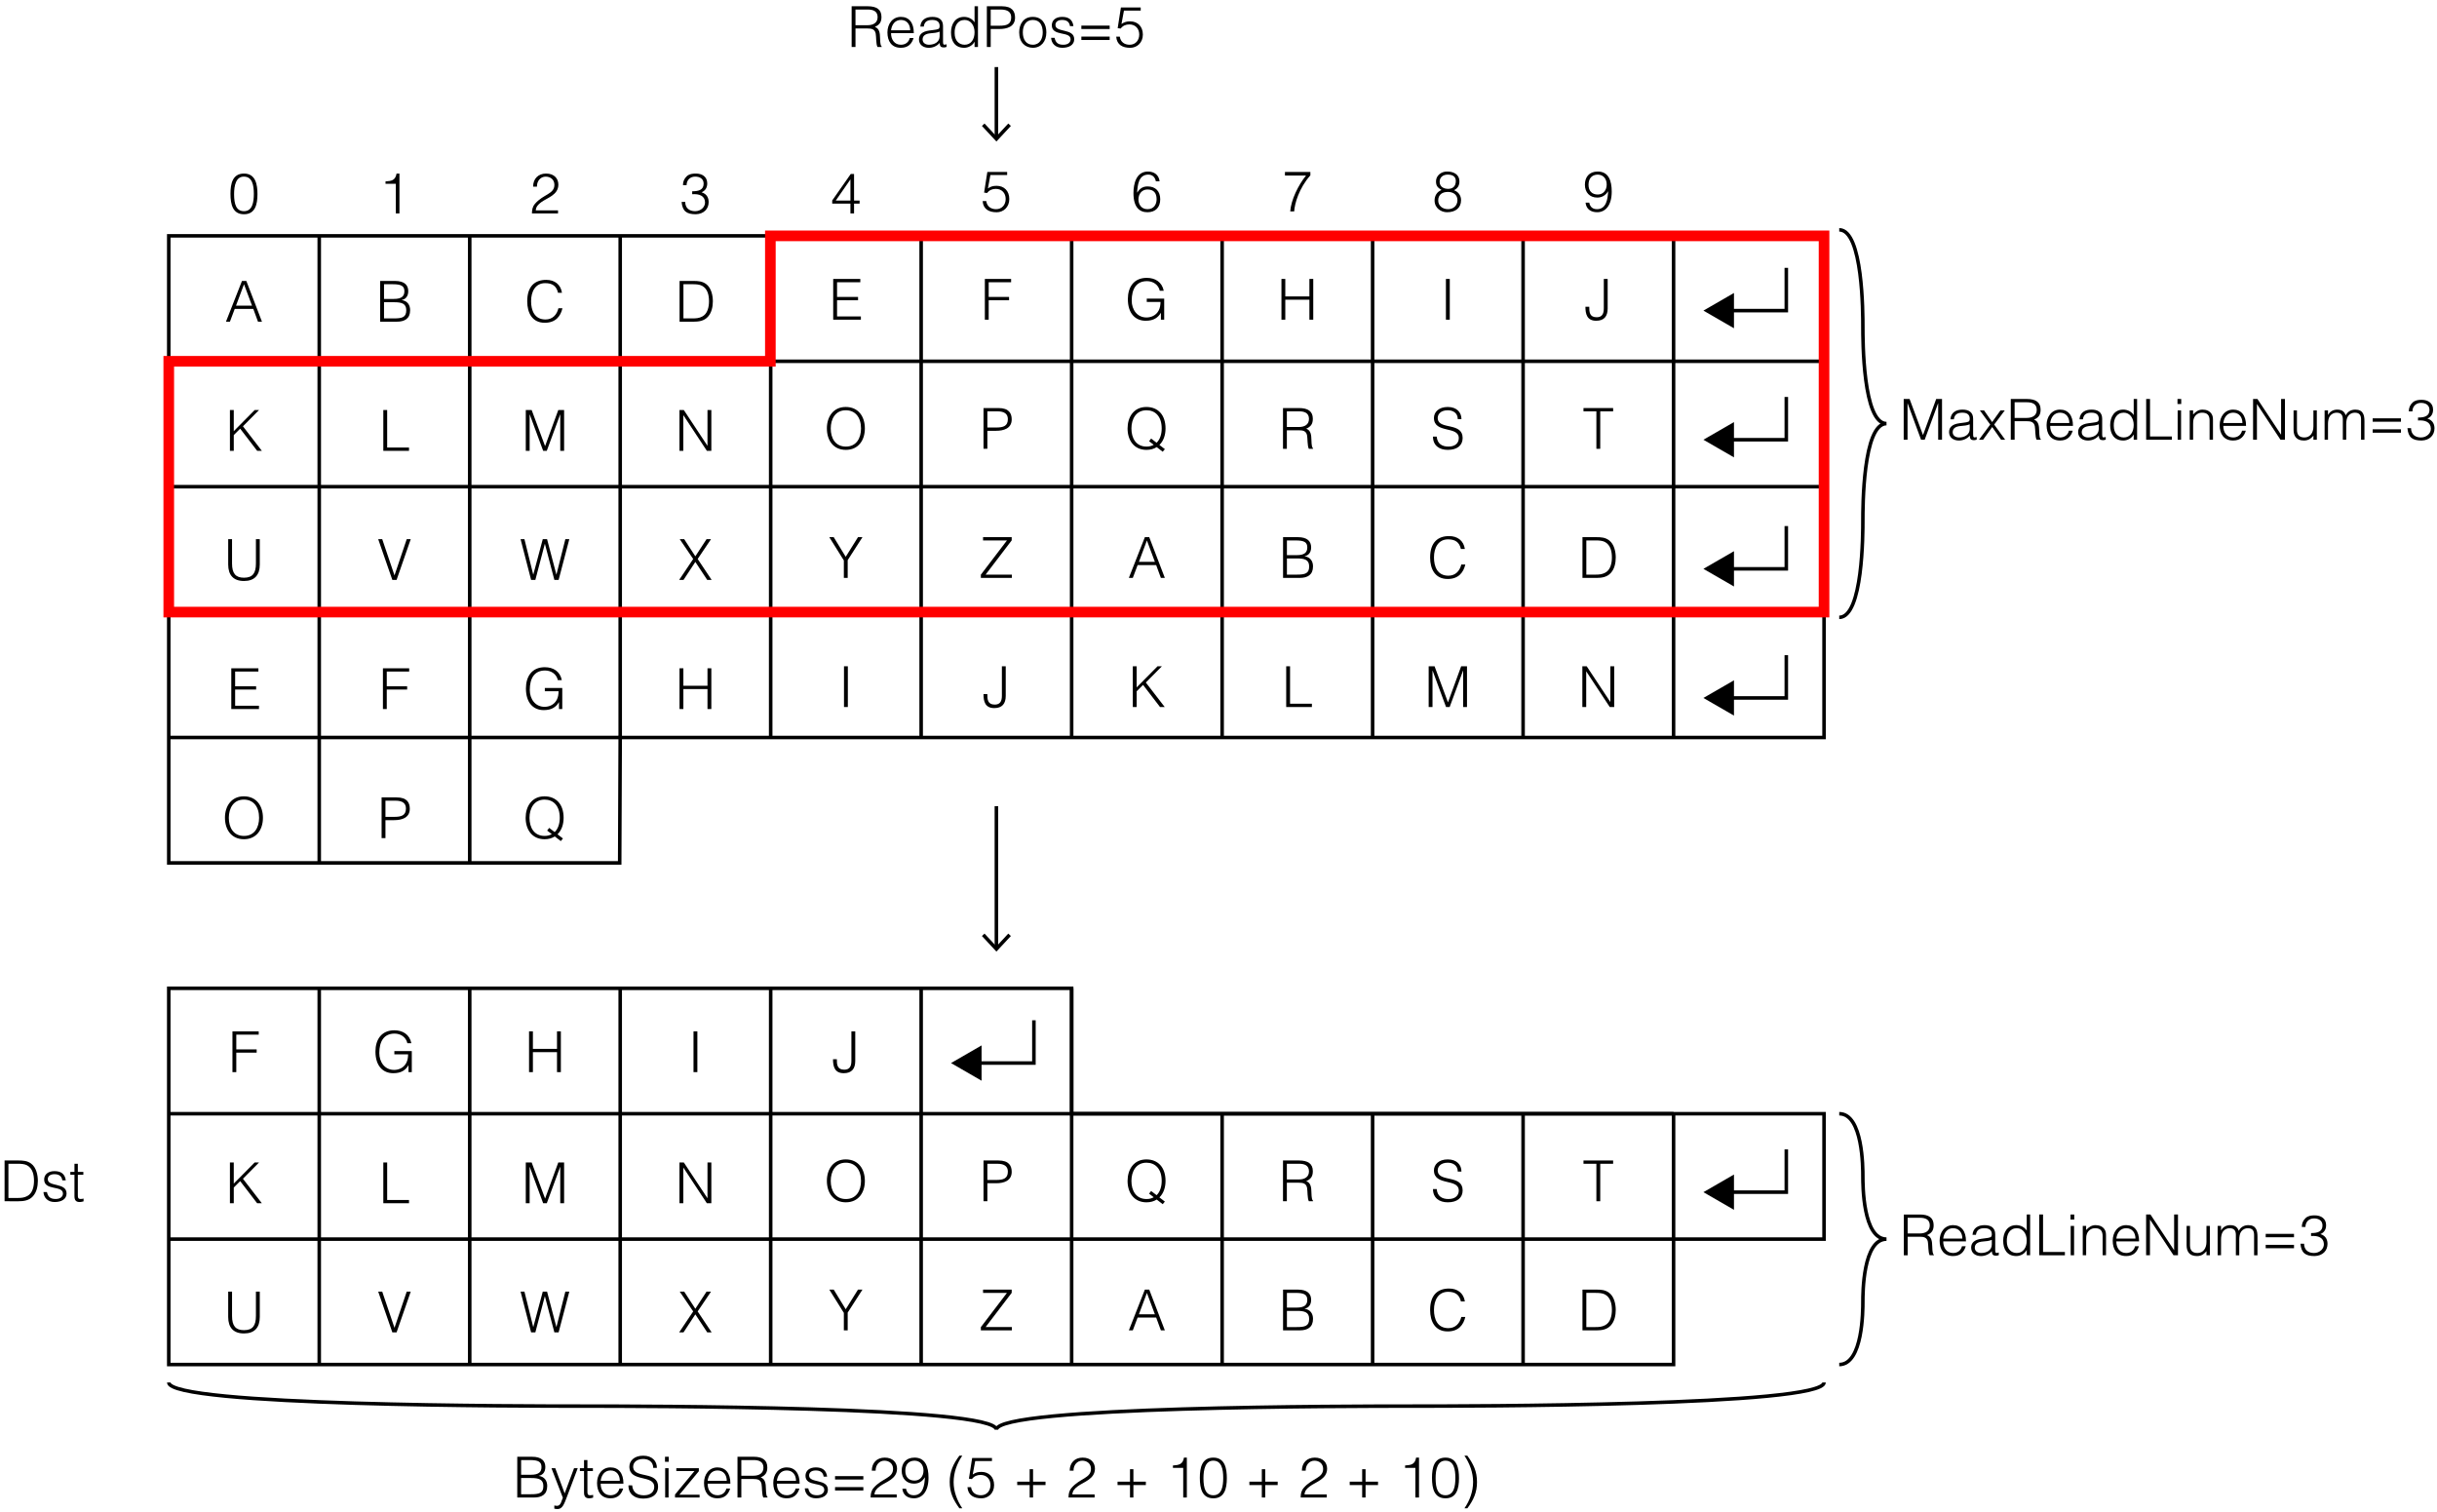 <?xml version="1.0" encoding="utf-8"?>
<!-- Generator: Adobe Illustrator 28.2.0, SVG Export Plug-In . SVG Version: 6.00 Build 0)  -->
<svg version="1.1" xmlns="http://www.w3.org/2000/svg" xmlns:xlink="http://www.w3.org/1999/xlink" x="0px" y="0px"
	 width="344.298px" height="213.556px" viewBox="0 0 344.298 213.556" style="enable-background:new 0 0 344.298 213.556;"
	 xml:space="preserve">
<style type="text/css">
	.st0{fill:none;stroke:#000000;stroke-width:0.5;stroke-miterlimit:10;}
	.st1{fill:none;stroke:#FF0000;stroke-width:1.5;stroke-miterlimit:10;}
</style>
<g id="レイヤー_1">
	<g>
		<polygon class="st0" points="87.622,104.187 87.549,121.904 23.842,121.904 23.842,33.321 257.7,33.321 257.7,104.187 		"/>
		<line class="st0" x1="45.102" y1="121.904" x2="45.102" y2="33.321"/>
		<line class="st0" x1="66.362" y1="121.904" x2="66.362" y2="33.321"/>
		<line class="st0" x1="87.622" y1="104.187" x2="87.622" y2="33.321"/>
		<line class="st0" x1="108.881" y1="104.187" x2="108.881" y2="33.321"/>
		<line class="st0" x1="130.141" y1="104.187" x2="130.141" y2="33.321"/>
		<line class="st0" x1="151.401" y1="104.187" x2="151.401" y2="33.321"/>
		<line class="st0" x1="172.661" y1="104.187" x2="172.661" y2="33.321"/>
		<line class="st0" x1="193.921" y1="104.187" x2="193.921" y2="33.321"/>
		<line class="st0" x1="215.181" y1="104.187" x2="215.181" y2="33.321"/>
		<line class="st0" x1="236.44" y1="104.187" x2="236.44" y2="33.321"/>
		<line class="st0" x1="23.842" y1="51.038" x2="257.7" y2="51.038"/>
		<line class="st0" x1="23.842" y1="68.754" x2="257.7" y2="68.754"/>
		<line class="st0" x1="23.842" y1="86.471" x2="257.7" y2="86.471"/>
		<line class="st0" x1="23.842" y1="104.187" x2="87.622" y2="104.187"/>
	</g>
	<g>
		<polygon class="st0" points="236.44,192.77 87.549,192.77 23.842,192.77 23.842,139.62 151.401,139.62 151.401,157.337 
			257.7,157.337 257.7,175.053 236.44,175.053 		"/>
		<line class="st0" x1="45.102" y1="192.77" x2="45.102" y2="139.62"/>
		<line class="st0" x1="66.362" y1="192.77" x2="66.362" y2="139.62"/>
		<line class="st0" x1="87.622" y1="192.77" x2="87.622" y2="139.62"/>
		<line class="st0" x1="108.881" y1="192.77" x2="108.881" y2="139.62"/>
		<line class="st0" x1="130.141" y1="192.77" x2="130.141" y2="139.62"/>
		<line class="st0" x1="151.401" y1="192.77" x2="151.401" y2="139.62"/>
		<line class="st0" x1="172.661" y1="192.77" x2="172.661" y2="157.337"/>
		<line class="st0" x1="193.921" y1="192.77" x2="193.921" y2="157.337"/>
		<line class="st0" x1="215.181" y1="192.77" x2="215.181" y2="157.337"/>
		<line class="st0" x1="236.44" y1="175.053" x2="236.44" y2="157.337"/>
		<line class="st0" x1="23.842" y1="157.337" x2="236.44" y2="157.337"/>
		<line class="st0" x1="23.842" y1="175.053" x2="236.44" y2="175.053"/>
	</g>
	<g>
		<g>
			<line class="st0" x1="140.771" y1="9.475" x2="140.771" y2="19.447"/>
			<g>
				<polygon points="138.726,17.791 139.092,17.45 140.771,19.255 142.449,17.45 142.816,17.791 140.771,19.99 				"/>
			</g>
		</g>
	</g>
	<g>
		<g>
			<line class="st0" x1="140.771" y1="113.894" x2="140.771" y2="133.889"/>
			<g>
				<polygon points="138.726,132.232 139.092,131.891 140.771,133.697 142.449,131.891 142.816,132.232 140.771,134.431 				"/>
			</g>
		</g>
	</g>
	<g>
		<path class="st0" d="M23.843,195.305c0,3.339,50.669,3.339,58.465,3.339s58.465,0,58.465,3.339c0-3.339,50.669-3.339,58.465-3.339
			s58.465,0,58.465-3.339"/>
	</g>
	<g>
		<path class="st0" d="M259.846,87.213c3.339,0,3.339-11.861,3.339-13.686c0-1.825,0-13.686,3.339-13.686
			c-3.339,0-3.339-11.861-3.339-13.686c0-1.825,0-13.686-3.339-13.686"/>
	</g>
	<g>
		<path class="st0" d="M259.846,192.77c3.339,0,3.339-7.677,3.339-8.858c0-1.181,0-8.858,3.339-8.858
			c-3.339,0-3.339-7.677-3.339-8.858c0-1.181,0-8.858-3.339-8.858"/>
	</g>
</g>
<g id="レイヤー_2">
	<g>
		<g>
			<path d="M31.924,45.446l2.263-5.757h0.616l2.207,5.757h-0.56l-0.664-1.807h-2.623l-0.68,1.807H31.924z M33.347,43.175h2.255
				l-1.127-3.022L33.347,43.175z"/>
		</g>
		<g>
			<path d="M53.711,45.446v-5.757h2.079c1.351,0,1.887,0.583,1.887,1.447c0,0.799-0.456,1.159-0.919,1.239v0.016
				c0.792,0.12,1.184,0.671,1.184,1.431c0,1.199-0.784,1.623-1.879,1.623H53.711z M54.255,42.231h1.375
				c1.136,0,1.503-0.399,1.503-1.095c0-0.72-0.432-0.983-1.623-0.983h-1.255V42.231z M54.255,44.982h1.383
				c1.199,0,1.759-0.16,1.759-1.159c0-0.952-0.671-1.127-1.695-1.127h-1.447V44.982z"/>
		</g>
		<g>
			<path d="M78.837,41.36c-0.224-0.983-0.832-1.359-1.815-1.359c-1.391,0-1.991,1.191-1.991,2.55c0,1.288,0.472,2.583,2.039,2.583
				c0.992,0,1.607-0.671,1.823-1.583h0.567c-0.256,1.111-0.951,2.047-2.495,2.047c-1.775,0-2.479-1.399-2.479-3.03
				c0-2.199,1.151-3.03,2.679-3.03c1.183,0,2.047,0.632,2.23,1.823H78.837z"/>
		</g>
		<g>
			<path d="M96.011,45.446v-5.757h1.967c0.64,0,1.239,0.04,1.775,0.432c0.76,0.552,0.959,1.671,0.959,2.439
				c0,0.759-0.168,1.607-0.696,2.183c-0.527,0.592-1.279,0.704-2.039,0.704H96.011z M96.555,44.982h1.303
				c0.488,0,0.912-0.032,1.351-0.264c0.768-0.392,0.959-1.375,0.959-2.159c0-0.84-0.184-1.759-0.991-2.191
				c-0.344-0.184-0.839-0.216-1.319-0.216h-1.303V44.982z"/>
		</g>
		<g>
			<path d="M117.715,45.162v-5.757h3.83v0.464h-3.286v2.079h2.966v0.464h-2.966v2.287h3.366v0.464H117.715z"/>
		</g>
		<g>
			<path d="M139.139,45.162v-5.757h3.71v0.464h-3.167v2.079h2.878v0.464h-2.878v2.75H139.139z"/>
		</g>
		<g>
			<path d="M162.014,42.651v-0.463h2.463v2.974h-0.464v-0.983c-0.4,0.688-1.016,1.135-2.151,1.135c-1.455,0-2.519-1.016-2.519-3.062
				c0-1.687,0.848-2.998,2.663-2.998c1.207,0,2.159,0.592,2.407,1.823h-0.56c-0.192-0.863-0.951-1.359-1.807-1.359
				c-1.52,0-2.159,1.119-2.159,2.75c0,1.271,0.768,2.382,2.087,2.382c0.624,0,1.359-0.264,1.735-1.007
				c0.184-0.36,0.24-0.759,0.248-1.191H162.014z"/>
		</g>
		<g>
			<path d="M181.042,45.162v-5.757h0.544v2.471h3.406v-2.471h0.544v5.757h-0.544V42.34h-3.406v2.822H181.042z"/>
		</g>
		<g>
			<path d="M204.279,45.162v-5.757h0.544v5.757H204.279z"/>
		</g>
		<g>
			<path d="M224.53,43.339c-0.008,0.719,0.032,1.479,1.039,1.479c0.744,0,1.016-0.44,1.016-1.248v-4.166h0.544v4.182
				c0,1.111-0.512,1.727-1.623,1.727c-1.295,0-1.52-0.951-1.52-1.975H224.53z"/>
		</g>
		<g>
			<path d="M55.922,25.965h-1.455v-0.335c0.855-0.056,1.391-0.144,1.559-1.111h0.408v5.637h-0.512V25.965z"/>
		</g>
		<g>
			<path d="M36.374,27.437c0,1.495-0.352,2.83-1.903,2.83c-1.559,0-1.911-1.327-1.911-2.886c0-1.423,0.288-2.862,1.911-2.862
				C36.142,24.518,36.374,26.125,36.374,27.437z M34.455,24.95c-1.119,0-1.383,1.239-1.383,2.487c0,1.447,0.32,2.398,1.399,2.398
				c1.215,0,1.391-1.319,1.391-2.455C35.862,26.165,35.646,24.95,34.455,24.95z"/>
		</g>
		<g>
			<path d="M75.319,26.365c0-1.111,0.72-1.847,1.831-1.847c1.135,0,1.735,0.695,1.735,1.559c0,1.495-1.615,1.871-2.455,2.511
				c-0.368,0.28-0.711,0.6-0.736,1.135h3.143v0.432h-3.686c0.008-0.536,0.08-0.959,0.44-1.375c1.175-1.359,2.734-1.343,2.734-2.67
				c0-0.735-0.544-1.159-1.239-1.159c-0.736,0-1.255,0.656-1.224,1.415H75.319z"/>
		</g>
		<g>
			<path d="M97.794,27.021c0.951,0.008,1.615-0.216,1.615-1.08c0-0.695-0.552-0.991-1.2-0.991c-0.719,0-1.207,0.503-1.207,1.208
				h-0.512c0-0.504,0.168-0.912,0.543-1.264c0.352-0.32,0.815-0.375,1.279-0.375c0.888,0,1.607,0.448,1.607,1.391
				c0,0.583-0.256,1.023-0.8,1.255c0.815,0.256,1,0.872,1,1.391c0,0.928-0.656,1.679-1.815,1.711c-1.303,0-1.887-0.432-2.007-1.743
				h0.512c0,0.856,0.567,1.312,1.399,1.312c0.816,0,1.431-0.607,1.399-1.271c-0.032-0.911-0.824-1.199-1.815-1.127V27.021z"/>
		</g>
		<g>
			<path d="M120.149,28.764h-2.575v-0.44l2.623-3.75h0.463v3.758h0.784v0.432h-0.784v1.391h-0.512V28.764z M118.079,28.332h2.071
				v-2.991L118.079,28.332z"/>
		</g>
		<g>
			<path d="M139.338,28.408c0.104,0.76,0.656,1.144,1.391,1.144c0.84,0,1.352-0.64,1.352-1.439c0-0.839-0.544-1.431-1.399-1.431
				c-0.503,0-0.912,0.176-1.223,0.584l-0.424-0.056l0.456-2.918h2.798v0.432h-2.366l-0.352,1.895
				c0.44-0.288,0.728-0.368,1.239-0.368c1.032,0,1.783,0.704,1.783,1.863c0,1.184-0.855,1.871-1.783,1.871
				c-1.063,0-1.895-0.408-1.983-1.575H139.338z"/>
		</g>
		<g>
			<path d="M163.301,25.618c-0.112-0.576-0.472-0.952-1.071-0.952c-1.383,0-1.503,1.487-1.583,2.55
				c0.32-0.432,0.656-0.879,1.479-0.879c1.135,0,1.791,0.688,1.791,1.815c0,1.136-0.664,1.831-1.807,1.831
				c-1.127,0-1.975-0.704-1.975-2.694c0-1.335,0.392-3.054,2.047-3.054c0.888,0,1.543,0.479,1.647,1.383H163.301z M160.838,28.168
				c0,0.632,0.352,1.383,1.279,1.383c0.952,0,1.288-0.735,1.288-1.415c0-0.872-0.416-1.367-1.295-1.367
				C161.318,26.769,160.838,27.409,160.838,28.168z"/>
		</g>
		<g>
			<path d="M181.539,24.29h3.59v0.48c-1.615,1.823-2.223,3.998-2.287,5.101h-0.56c0.112-1.631,1.151-3.742,2.231-5.069h-2.975V24.29
				z"/>
		</g>
		<g>
			<path d="M202.878,25.609c0-0.775,0.72-1.407,1.606-1.375c0.864,0,1.703,0.408,1.703,1.375c0,0.583-0.231,1-0.768,1.263
				c0.616,0.224,1,0.744,1,1.399c0,1.104-0.784,1.711-1.983,1.711c-0.815,0-1.759-0.56-1.759-1.663c0-0.671,0.344-1.231,0.983-1.479
				C203.118,26.497,202.878,26.281,202.878,25.609z M203.19,28.32c0,0.696,0.544,1.231,1.399,1.231c0.743,0,1.319-0.512,1.319-1.263
				c0-0.792-0.6-1.175-1.352-1.175C203.774,27.113,203.19,27.488,203.19,28.32z M203.39,25.681c0,0.696,0.575,1,1.199,1
				c0.615,0,1.087-0.312,1.087-1.111c0-0.567-0.367-0.903-1.144-0.903C203.902,24.666,203.39,25.018,203.39,25.681z"/>
		</g>
		<g>
			<path d="M224.53,28.632c0.12,0.6,0.472,0.919,1.096,0.919c1.335,0,1.52-1.487,1.567-2.502l-0.017-0.016
				c-0.344,0.567-0.847,0.879-1.519,0.879c-1.056,0-1.743-0.72-1.743-1.815c0-1.063,0.584-1.863,1.815-1.863
				c1.519,0,1.975,1.271,1.975,2.846c0,1.911-0.863,2.902-2.055,2.902c-0.88,0-1.552-0.432-1.64-1.351H224.53z M224.426,26.113
				c0,0.855,0.479,1.367,1.304,1.367c0.799,0,1.263-0.64,1.263-1.399c0-0.832-0.472-1.399-1.263-1.415
				C224.866,24.682,224.426,25.234,224.426,26.113z"/>
		</g>
	</g>
	<g>
		<g>
			<path d="M0.647,169.701v-5.757h1.967c0.64,0,1.239,0.04,1.775,0.432c0.759,0.552,0.959,1.671,0.959,2.439
				c0,0.759-0.168,1.607-0.696,2.183c-0.528,0.592-1.279,0.704-2.039,0.704H0.647z M1.191,169.237h1.303
				c0.488,0,0.912-0.032,1.351-0.264c0.768-0.392,0.959-1.375,0.959-2.159c0-0.84-0.184-1.759-0.991-2.191
				c-0.344-0.184-0.84-0.216-1.319-0.216H1.191V169.237z"/>
			<path d="M6.631,168.406c0.152,0.712,0.52,0.976,1.239,0.976c0.696,0,1.023-0.368,1.023-0.768c0-1.199-2.654-0.352-2.654-1.983
				c0-0.688,0.536-1.183,1.455-1.183c0.896,0,1.479,0.368,1.599,1.303H8.806c-0.088-0.64-0.52-0.872-1.119-0.872
				c-0.608,0-0.936,0.288-0.936,0.711c0,1.127,2.654,0.424,2.654,2.015c0,0.792-0.711,1.207-1.687,1.207s-1.535-0.624-1.575-1.407
				H6.631z"/>
			<path d="M11.807,169.717c-0.112,0.024-0.32,0.096-0.552,0.096c-0.472,0-0.735-0.208-0.735-0.823v-3.03H9.936v-0.4h0.583v-1.151
				h0.479v1.151h0.776v0.4h-0.776v2.838c0,0.408,0.016,0.583,0.416,0.583c0.128,0,0.264-0.024,0.392-0.056V169.717z"/>
		</g>
		<g>
			<path d="M120.863,4.025V6.64h-0.543V0.883h2.255c1.263,0,1.959,0.448,1.959,1.511c0,0.728-0.272,1.111-0.936,1.407
				c0.68,0.232,0.719,0.952,0.735,1.559c0.024,0.872,0.096,1.111,0.24,1.223V6.64h-0.6c-0.224-0.392-0.168-1.471-0.256-1.911
				c-0.128-0.624-0.6-0.704-1.143-0.704H120.863z M122.558,3.562c0.808,0,1.431-0.336,1.431-1.144c0-0.863-0.671-1.071-1.399-1.071
				h-1.728v2.215H122.558z"/>
			<path d="M125.887,4.681c-0.008,0.896,0.472,1.639,1.391,1.639c0.624,0,1.111-0.344,1.255-0.952h0.536
				c-0.24,0.784-0.735,1.383-1.791,1.383c-1.327,0-1.903-0.943-1.903-2.167c0-1.208,0.72-2.199,1.903-2.199
				c1.135,0,1.831,0.808,1.823,2.295H125.887z M128.59,4.281c0-0.807-0.448-1.463-1.312-1.463c-0.848,0-1.295,0.68-1.391,1.463
				H128.59z"/>
			<path d="M131.942,4.226c0.176-0.016,0.472-0.064,0.632-0.136c0.16-0.072,0.176-0.288,0.176-0.432
				c0-0.488-0.288-0.839-1.031-0.839c-0.664,0-1.12,0.216-1.208,0.936h-0.488c0.072-0.976,0.8-1.368,1.703-1.368
				c0.839,0,1.503,0.328,1.503,1.288v2.255c0,0.375,0.096,0.463,0.503,0.32v0.375c-0.072,0.024-0.24,0.08-0.375,0.08
				c-0.08,0-0.144-0.008-0.216-0.024c-0.32-0.048-0.376-0.328-0.384-0.616c-0.4,0.448-0.944,0.688-1.543,0.688
				c-0.728,0-1.383-0.392-1.383-1.191c0-0.695,0.48-1.119,1.447-1.247L131.942,4.226z M132.75,4.465
				c-0.408,0.168-0.824,0.2-1.239,0.232c-0.728,0.056-1.167,0.32-1.167,0.879c0,0.504,0.44,0.744,0.896,0.744
				c0.76,0,1.511-0.368,1.511-1.208V4.465z"/>
			<path d="M137.686,0.883h0.48V6.64h-0.48V5.913h-0.016c-0.28,0.543-0.911,0.839-1.439,0.839c-1.335,0-1.871-0.951-1.871-2.175
				c0-1.159,0.583-2.191,1.847-2.191c0.583,0,1.175,0.272,1.479,0.776V0.883z M136.286,2.818c-0.991,0-1.455,0.839-1.415,1.879
				c0.008,1.04,0.608,1.623,1.415,1.623c0.904,0,1.399-0.768,1.399-1.767C137.686,3.618,137.158,2.818,136.286,2.818z"/>
			<path d="M139.423,6.64V0.883h2.103c1.495,0,1.879,0.744,1.879,1.607c0,1.288-1.144,1.607-2.207,1.607h-1.231V6.64H139.423z
				 M141.214,3.634c1.016,0,1.647-0.208,1.647-1.183c0-0.72-0.464-1.104-1.487-1.104h-1.407v2.287H141.214z"/>
			<path d="M143.991,4.569c0-1.208,0.64-2.183,1.919-2.183c1.295,0,1.919,0.968,1.919,2.183c0,1.311-0.759,2.183-1.919,2.183
				C144.855,6.736,143.991,6.017,143.991,4.569z M145.91,2.818c-1.007,0-1.407,0.855-1.407,1.751c0,1.031,0.488,1.751,1.407,1.751
				c1.007,0,1.407-0.864,1.407-1.751C147.31,3.594,146.926,2.818,145.91,2.818z"/>
			<path d="M148.991,5.345c0.152,0.712,0.52,0.976,1.239,0.976c0.696,0,1.023-0.368,1.023-0.768c0-1.199-2.654-0.352-2.654-1.983
				c0-0.688,0.536-1.184,1.455-1.184c0.896,0,1.479,0.368,1.599,1.304h-0.488c-0.088-0.64-0.52-0.872-1.119-0.872
				c-0.608,0-0.936,0.288-0.936,0.711c0,1.127,2.654,0.424,2.654,2.015c0,0.792-0.711,1.207-1.687,1.207s-1.535-0.624-1.575-1.407
				H148.991z"/>
			<path d="M156.773,4.098h-3.998v-0.48h3.998V4.098z M156.773,5.649h-3.998v-0.48h3.998V5.649z"/>
			<path d="M158.207,5.177c0.104,0.76,0.656,1.144,1.391,1.144c0.84,0,1.352-0.64,1.352-1.439c0-0.84-0.544-1.432-1.399-1.432
				c-0.504,0-0.912,0.176-1.223,0.584l-0.424-0.056l0.456-2.918h2.799v0.432h-2.367l-0.352,1.895
				c0.44-0.288,0.728-0.368,1.239-0.368c1.031,0,1.783,0.704,1.783,1.863c0,1.183-0.855,1.871-1.783,1.871
				c-1.063,0-1.895-0.408-1.983-1.575H158.207z"/>
		</g>
	</g>
	<g>
		<g>
			<path d="M73.079,211.556v-5.757h2.079c1.351,0,1.887,0.583,1.887,1.447c0,0.799-0.456,1.159-0.919,1.239v0.016
				c0.792,0.12,1.184,0.672,1.184,1.432c0,1.199-0.784,1.623-1.879,1.623H73.079z M73.623,208.341h1.375
				c1.136,0,1.503-0.399,1.503-1.095c0-0.72-0.432-0.983-1.623-0.983h-1.255V208.341z M73.623,211.092h1.383
				c1.199,0,1.759-0.16,1.759-1.159c0-0.952-0.671-1.128-1.695-1.128h-1.447V211.092z"/>
			<path d="M78.311,212.683c0.128,0.024,0.264,0.048,0.4,0.048c0.544,0,0.624-0.783,0.808-1.143l-1.607-4.174h0.536l1.327,3.558
				l1.327-3.558h0.52l-1.543,4.085c-0.392,1.04-0.647,1.688-1.311,1.688c-0.168,0-0.328-0.024-0.456-0.056V212.683z"/>
			<path d="M83.798,211.571c-0.112,0.024-0.32,0.096-0.552,0.096c-0.472,0-0.735-0.207-0.735-0.823v-3.03h-0.584v-0.399h0.584
				v-1.151h0.479v1.151h0.776v0.399h-0.776v2.839c0,0.407,0.016,0.583,0.416,0.583c0.128,0,0.264-0.023,0.392-0.056V211.571z"/>
			<path d="M84.863,209.597c-0.008,0.896,0.472,1.639,1.391,1.639c0.624,0,1.111-0.344,1.255-0.951h0.536
				c-0.24,0.783-0.735,1.383-1.791,1.383c-1.327,0-1.903-0.943-1.903-2.166c0-1.208,0.72-2.199,1.903-2.199
				c1.135,0,1.831,0.808,1.823,2.295H84.863z M87.566,209.196c0-0.807-0.448-1.463-1.312-1.463c-0.848,0-1.295,0.68-1.391,1.463
				H87.566z"/>
			<path d="M89.312,209.836c0.088,1.032,0.775,1.407,1.655,1.407c1.032,0,1.463-0.56,1.463-1.19c0-1.783-3.51-0.601-3.51-2.863
				c0-0.799,0.664-1.543,1.951-1.543c1.295,0,1.943,0.784,1.935,1.72h-0.52c0-0.88-0.68-1.256-1.415-1.256
				c-1.104,0-1.503,0.68-1.407,1.271c0.248,1.487,3.51,0.416,3.51,2.646c0,1.056-0.776,1.679-2.103,1.679
				c-1.199,0-2.087-0.623-2.087-1.871H89.312z"/>
			<path d="M93.951,206.51v-0.711h0.528v0.711H93.951z M93.975,211.556v-4.142h0.48v4.142H93.975z"/>
			<path d="M95.367,211.556v-0.424l2.75-3.318h-2.566v-0.399h3.182v0.424l-2.75,3.317h2.854v0.4H95.367z"/>
			<path d="M99.975,209.597c-0.008,0.896,0.472,1.639,1.391,1.639c0.624,0,1.111-0.344,1.255-0.951h0.536
				c-0.24,0.783-0.735,1.383-1.791,1.383c-1.327,0-1.903-0.943-1.903-2.166c0-1.208,0.72-2.199,1.903-2.199
				c1.135,0,1.831,0.808,1.823,2.295H99.975z M102.678,209.196c0-0.807-0.448-1.463-1.312-1.463c-0.848,0-1.295,0.68-1.391,1.463
				H102.678z"/>
			<path d="M104.735,208.94v2.615h-0.543v-5.757h2.255c1.263,0,1.959,0.447,1.959,1.511c0,0.728-0.272,1.111-0.936,1.407
				c0.68,0.232,0.719,0.952,0.735,1.56c0.024,0.871,0.096,1.111,0.24,1.223v0.057h-0.6c-0.224-0.392-0.168-1.472-0.256-1.911
				c-0.128-0.624-0.6-0.704-1.143-0.704H104.735z M106.43,208.478c0.808,0,1.431-0.336,1.431-1.144c0-0.863-0.671-1.071-1.399-1.071
				h-1.728v2.215H106.43z"/>
			<path d="M109.759,209.597c-0.008,0.896,0.472,1.639,1.391,1.639c0.624,0,1.111-0.344,1.255-0.951h0.536
				c-0.24,0.783-0.735,1.383-1.791,1.383c-1.327,0-1.903-0.943-1.903-2.166c0-1.208,0.72-2.199,1.903-2.199
				c1.135,0,1.831,0.808,1.823,2.295H109.759z M112.462,209.196c0-0.807-0.448-1.463-1.312-1.463c-0.848,0-1.295,0.68-1.391,1.463
				H112.462z"/>
			<path d="M114.191,210.26c0.152,0.712,0.52,0.976,1.239,0.976c0.696,0,1.023-0.367,1.023-0.768c0-1.199-2.654-0.352-2.654-1.982
				c0-0.688,0.536-1.184,1.455-1.184c0.896,0,1.479,0.368,1.599,1.304h-0.488c-0.088-0.64-0.52-0.872-1.119-0.872
				c-0.608,0-0.936,0.288-0.936,0.712c0,1.127,2.654,0.424,2.654,2.015c0,0.792-0.711,1.207-1.687,1.207s-1.535-0.623-1.575-1.407
				H114.191z"/>
			<path d="M121.973,209.013h-3.998v-0.479h3.998V209.013z M121.973,210.564h-3.998v-0.48h3.998V210.564z"/>
			<path d="M123.167,207.766c0-1.111,0.72-1.847,1.831-1.847c1.135,0,1.735,0.695,1.735,1.559c0,1.495-1.615,1.871-2.455,2.511
				c-0.368,0.28-0.711,0.6-0.735,1.136h3.142v0.432H123c0.008-0.536,0.08-0.96,0.44-1.375c1.175-1.359,2.734-1.344,2.734-2.671
				c0-0.735-0.544-1.159-1.239-1.159c-0.736,0-1.255,0.655-1.224,1.415H123.167z"/>
			<path d="M128.007,210.316c0.12,0.6,0.472,0.919,1.096,0.919c1.335,0,1.519-1.487,1.567-2.502l-0.016-0.017
				c-0.344,0.568-0.847,0.88-1.519,0.88c-1.055,0-1.743-0.72-1.743-1.815c0-1.063,0.584-1.862,1.815-1.862
				c1.519,0,1.975,1.271,1.975,2.846c0,1.911-0.863,2.902-2.055,2.902c-0.88,0-1.551-0.432-1.639-1.351H128.007z M127.903,207.798
				c0,0.855,0.48,1.367,1.304,1.367c0.799,0,1.263-0.64,1.263-1.399c0-0.832-0.472-1.399-1.263-1.415
				C128.343,206.366,127.903,206.918,127.903,207.798z"/>
			<path d="M135.951,205.646c-0.76,1.104-1.224,2.398-1.224,3.742c0,1.327,0.488,2.599,1.224,3.694h-0.408
				c-0.879-1.216-1.367-2.215-1.367-3.734c0-1.463,0.503-2.551,1.367-3.702H135.951z"/>
			<path d="M137.191,210.092c0.104,0.76,0.656,1.144,1.391,1.144c0.84,0,1.352-0.64,1.352-1.438c0-0.84-0.544-1.432-1.399-1.432
				c-0.504,0-0.912,0.176-1.223,0.584l-0.424-0.057l0.456-2.918h2.799v0.432h-2.367l-0.352,1.895
				c0.44-0.287,0.728-0.367,1.239-0.367c1.031,0,1.783,0.703,1.783,1.863c0,1.183-0.855,1.87-1.783,1.87
				c-1.063,0-1.895-0.407-1.983-1.575H137.191z"/>
			<path d="M145.47,207.558h0.48v1.759h1.759v0.48h-1.759v1.759h-0.48v-1.759h-1.759v-0.48h1.759V207.558z"/>
			<path d="M151.127,207.766c0-1.111,0.72-1.847,1.831-1.847c1.135,0,1.735,0.695,1.735,1.559c0,1.495-1.615,1.871-2.455,2.511
				c-0.368,0.28-0.711,0.6-0.735,1.136h3.142v0.432h-3.686c0.008-0.536,0.08-0.96,0.44-1.375c1.175-1.359,2.734-1.344,2.734-2.671
				c0-0.735-0.544-1.159-1.239-1.159c-0.736,0-1.255,0.655-1.224,1.415H151.127z"/>
			<path d="M159.646,207.558h0.48v1.759h1.759v0.48h-1.759v1.759h-0.48v-1.759h-1.759v-0.48h1.759V207.558z"/>
			<path d="M167.166,207.366h-1.455v-0.336c0.855-0.057,1.391-0.145,1.559-1.111h0.408v5.637h-0.512V207.366z"/>
			<path d="M173.326,208.837c0,1.495-0.353,2.83-1.903,2.83c-1.559,0-1.911-1.327-1.911-2.886c0-1.424,0.288-2.862,1.911-2.862
				C173.093,205.919,173.326,207.525,173.326,208.837z M171.407,206.351c-1.12,0-1.383,1.239-1.383,2.486
				c0,1.447,0.32,2.398,1.399,2.398c1.215,0,1.392-1.319,1.392-2.454C172.814,207.565,172.597,206.351,171.407,206.351z"/>
			<path d="M178.27,207.558h0.479v1.759h1.76v0.48h-1.76v1.759h-0.479v-1.759h-1.759v-0.48h1.759V207.558z"/>
			<path d="M183.927,207.766c0-1.111,0.72-1.847,1.831-1.847c1.135,0,1.734,0.695,1.734,1.559c0,1.495-1.615,1.871-2.454,2.511
				c-0.368,0.28-0.712,0.6-0.735,1.136h3.142v0.432h-3.686c0.008-0.536,0.08-0.96,0.439-1.375c1.176-1.359,2.734-1.344,2.734-2.671
				c0-0.735-0.544-1.159-1.239-1.159c-0.735,0-1.255,0.655-1.224,1.415H183.927z"/>
			<path d="M192.447,207.558h0.479v1.759h1.759v0.48h-1.759v1.759h-0.479v-1.759h-1.76v-0.48h1.76V207.558z"/>
			<path d="M199.966,207.366h-1.455v-0.336c0.855-0.057,1.391-0.145,1.559-1.111h0.408v5.637h-0.512V207.366z"/>
			<path d="M206.125,208.837c0,1.495-0.353,2.83-1.903,2.83c-1.56,0-1.911-1.327-1.911-2.886c0-1.424,0.288-2.862,1.911-2.862
				C205.893,205.919,206.125,207.525,206.125,208.837z M204.207,206.351c-1.12,0-1.384,1.239-1.384,2.486
				c0,1.447,0.32,2.398,1.399,2.398c1.215,0,1.392-1.319,1.392-2.454C205.614,207.565,205.397,206.351,204.207,206.351z"/>
			<path d="M206.895,213.083c0.76-1.104,1.224-2.399,1.224-3.742c0-1.327-0.487-2.599-1.224-3.694h0.408
				c0.879,1.216,1.367,2.215,1.367,3.734c0,1.463-0.504,2.551-1.367,3.702H206.895z"/>
		</g>
	</g>
	<g>
		<g>
			<polyline class="st0" points="244.246,43.881 252.369,43.881 252.369,37.839 			"/>
			<g>
				<polygon points="244.975,46.374 240.658,43.881 244.975,41.388 				"/>
			</g>
		</g>
	</g>
	<g>
		<path d="M32.484,63.686v-5.757h0.543v2.982l2.951-2.982h0.616l-2.271,2.295l2.67,3.462H36.33l-2.398-3.126l-0.904,0.904v2.223
			H32.484z"/>
	</g>
	<g>
		<path d="M54.155,63.686v-5.757h0.544v5.293h3.086v0.464H54.155z"/>
	</g>
	<g>
		<path d="M74.283,63.686v-5.757h0.832l1.887,5.077h0.016l1.854-5.077h0.824v5.757h-0.543v-5.133h-0.016l-1.887,5.133h-0.512
			l-1.895-5.133h-0.016v5.133H74.283z"/>
	</g>
	<g>
		<path d="M96.555,58.665h-0.016v5.021h-0.543v-5.757h0.615l3.326,5.029h0.016v-5.029h0.544v5.757h-0.632L96.555,58.665z"/>
	</g>
	<g>
		<path d="M119.478,57.494c1.799,0,2.71,1.351,2.71,3.038c0,1.655-0.911,3.022-2.687,3.022c-1.775,0-2.678-1.367-2.678-3.022
			C116.815,58.853,117.759,57.494,119.478,57.494z M121.645,60.532c0-1.599-0.824-2.574-2.151-2.574
			c-1.479,0-2.127,1.239-2.127,2.574c0,1.359,0.64,2.559,2.143,2.559C121.005,63.09,121.645,61.875,121.645,60.532z"/>
	</g>
	<g>
		<path d="M138.951,63.402v-5.757h2.103c1.495,0,1.879,0.744,1.879,1.607c0,1.288-1.144,1.607-2.207,1.607h-1.231v2.542H138.951z
			 M140.742,60.396c1.016,0,1.647-0.208,1.647-1.184c0-0.719-0.464-1.103-1.487-1.103h-1.407v2.287H140.742z"/>
	</g>
	<g>
		<path d="M164.572,63.45l-0.304,0.368l-0.848-0.655c-0.392,0.248-0.872,0.392-1.439,0.392c-1.775,0-2.679-1.367-2.679-3.022
			c0-1.599,0.864-3.038,2.655-3.038c1.615,0,2.71,1.079,2.71,3.038c0,0.928-0.288,1.767-0.864,2.327L164.572,63.45z M163.405,62.547
			c0.488-0.464,0.72-1.215,0.72-2.015c0-1.719-0.919-2.574-2.151-2.574c-1.479,0-2.127,1.247-2.127,2.574
			c0,1.367,0.64,2.559,2.143,2.559c0.4,0,0.736-0.096,1.007-0.256l-0.655-0.503l0.288-0.376L163.405,62.547z"/>
	</g>
	<g>
		<path d="M181.806,60.788v2.615h-0.544v-5.757h2.255c1.264,0,1.959,0.448,1.959,1.511c0,0.728-0.271,1.111-0.936,1.407
			c0.68,0.232,0.72,0.951,0.735,1.559c0.024,0.872,0.097,1.111,0.24,1.223v0.056h-0.6c-0.224-0.392-0.168-1.471-0.256-1.911
			c-0.128-0.624-0.6-0.704-1.144-0.704H181.806z M183.501,60.324c0.808,0,1.431-0.336,1.431-1.144c0-0.864-0.671-1.071-1.399-1.071
			h-1.727v2.215H183.501z"/>
	</g>
	<g>
		<path d="M202.979,61.683c0.088,1.032,0.775,1.407,1.655,1.407c1.031,0,1.463-0.56,1.463-1.191c0-1.783-3.51-0.6-3.51-2.862
			c0-0.799,0.663-1.543,1.95-1.543c1.296,0,1.943,0.784,1.936,1.719h-0.521c0-0.879-0.679-1.255-1.415-1.255
			c-1.104,0-1.503,0.68-1.407,1.271c0.248,1.487,3.511,0.416,3.511,2.646c0,1.056-0.776,1.679-2.104,1.679
			c-1.199,0-2.087-0.624-2.087-1.871H202.979z"/>
	</g>
	<g>
		<path d="M223.714,57.646h4.189v0.464h-1.823v5.293h-0.544v-5.293h-1.822V57.646z"/>
	</g>
	<g>
		<g>
			<polyline class="st0" points="244.246,62.121 252.369,62.121 252.369,56.079 			"/>
			<g>
				<polygon points="244.975,64.614 240.658,62.121 244.975,59.628 				"/>
			</g>
		</g>
	</g>
	<g>
		<path d="M32.24,76.169h0.543v3.43c0,1.423,0.512,2.015,1.687,2.015c1.24,0,1.687-0.655,1.687-2.015v-3.43h0.544v3.59
			c0,1.496-0.744,2.319-2.231,2.319c-1.503,0-2.23-0.848-2.23-2.319V76.169z"/>
	</g>
	<g>
		<path d="M53.432,76.169H54l1.735,5.117l1.727-5.117h0.567l-1.999,5.757h-0.6L53.432,76.169z"/>
	</g>
	<g>
		<path d="M78.601,81.158h0.016l1.255-4.989h0.56l-1.511,5.757h-0.6l-1.335-5.085H76.97l-1.335,5.085h-0.6l-1.487-5.757h0.544
			l1.239,4.989h0.016l1.335-4.989h0.608L78.601,81.158z"/>
	</g>
	<g>
		<path d="M98.238,79.383l-1.671,2.542h-0.616l1.983-2.958l-1.903-2.798h0.631l1.575,2.423l1.583-2.423h0.632l-1.887,2.798
			l1.975,2.958h-0.624L98.238,79.383z"/>
	</g>
	<g>
		<path d="M119.482,78.66l1.735-2.774h0.631l-2.087,3.246v2.511h-0.543v-2.471l-2.055-3.286h0.624L119.482,78.66z"/>
	</g>
	<g>
		<path d="M138.575,81.642v-0.456l3.686-4.837h-3.375v-0.464h4.046v0.456l-3.686,4.837h3.71v0.464H138.575z"/>
	</g>
	<g>
		<path d="M159.483,81.642l2.263-5.757h0.616l2.207,5.757h-0.56l-0.664-1.807h-2.623l-0.68,1.807H159.483z M160.906,79.371h2.255
			l-1.127-3.022L160.906,79.371z"/>
	</g>
	<g>
		<path d="M181.27,81.642v-5.757h2.079c1.352,0,1.887,0.583,1.887,1.447c0,0.799-0.455,1.159-0.919,1.239v0.016
			c0.791,0.12,1.184,0.671,1.184,1.431c0,1.199-0.784,1.623-1.879,1.623H181.27z M181.814,78.428h1.375
			c1.136,0,1.504-0.399,1.504-1.095c0-0.72-0.432-0.983-1.623-0.983h-1.256V78.428z M181.814,81.178h1.384
			c1.199,0,1.759-0.16,1.759-1.159c0-0.952-0.672-1.127-1.695-1.127h-1.447V81.178z"/>
	</g>
	<g>
		<path d="M206.397,77.556c-0.224-0.983-0.832-1.359-1.815-1.359c-1.391,0-1.99,1.191-1.99,2.55c0,1.288,0.472,2.583,2.038,2.583
			c0.992,0,1.607-0.671,1.823-1.583h0.567c-0.256,1.111-0.951,2.047-2.494,2.047c-1.775,0-2.479-1.399-2.479-3.03
			c0-2.199,1.151-3.03,2.679-3.03c1.183,0,2.047,0.632,2.23,1.823H206.397z"/>
	</g>
	<g>
		<path d="M223.57,81.642v-5.757h1.968c0.64,0,1.239,0.04,1.774,0.432c0.76,0.552,0.96,1.671,0.96,2.439
			c0,0.759-0.168,1.607-0.696,2.183c-0.527,0.592-1.279,0.704-2.038,0.704H223.57z M224.114,81.178h1.304
			c0.487,0,0.911-0.032,1.351-0.264c0.768-0.392,0.96-1.375,0.96-2.159c0-0.84-0.184-1.759-0.991-2.191
			c-0.344-0.184-0.84-0.216-1.319-0.216h-1.304V81.178z"/>
	</g>
	<g>
		<g>
			<polyline class="st0" points="244.246,80.361 252.369,80.361 252.369,74.319 			"/>
			<g>
				<polygon points="244.975,82.854 240.658,80.361 244.975,77.868 				"/>
			</g>
		</g>
	</g>
	<g>
		<path d="M32.676,100.166v-5.757h3.83v0.464H33.22v2.079h2.966v0.464H33.22v2.287h3.366v0.464H32.676z"/>
	</g>
	<g>
		<path d="M54.1,100.166v-5.757h3.71v0.464h-3.167v2.079h2.878v0.464h-2.878v2.75H54.1z"/>
	</g>
	<g>
		<path d="M76.974,97.655v-0.463h2.463v2.974h-0.464v-0.983c-0.4,0.688-1.016,1.135-2.151,1.135c-1.455,0-2.519-1.016-2.519-3.062
			c0-1.687,0.848-2.998,2.663-2.998c1.207,0,2.159,0.592,2.407,1.823h-0.56c-0.192-0.863-0.951-1.359-1.807-1.359
			c-1.52,0-2.159,1.119-2.159,2.75c0,1.271,0.768,2.382,2.087,2.382c0.624,0,1.359-0.264,1.735-1.007
			c0.184-0.36,0.24-0.759,0.248-1.191H76.974z"/>
	</g>
	<g>
		<path d="M96.003,100.166v-5.757h0.544v2.471h3.406v-2.471h0.544v5.757h-0.544v-2.822h-3.406v2.822H96.003z"/>
	</g>
	<g>
		<path d="M119.239,99.882v-5.757h0.544v5.757H119.239z"/>
	</g>
	<g>
		<path d="M139.491,98.06c-0.008,0.719,0.032,1.479,1.039,1.479c0.744,0,1.016-0.44,1.016-1.248v-4.166h0.544v4.182
			c0,1.111-0.512,1.727-1.623,1.727c-1.295,0-1.52-0.951-1.52-1.975H139.491z"/>
	</g>
	<g>
		<path d="M160.043,99.882v-5.757h0.543v2.982l2.951-2.982h0.616l-2.271,2.295l2.67,3.462h-0.664l-2.398-3.126l-0.904,0.904v2.223
			H160.043z"/>
	</g>
	<g>
		<path d="M181.714,99.882v-5.757h0.544v5.293h3.086v0.464H181.714z"/>
	</g>
	<g>
		<path d="M201.842,99.882v-5.757h0.832l1.887,5.077h0.017l1.854-5.077h0.823v5.757h-0.543v-5.133h-0.017l-1.887,5.133h-0.512
			l-1.895-5.133h-0.017v5.133H201.842z"/>
	</g>
	<g>
		<path d="M224.114,94.861h-0.016v5.021h-0.544v-5.757h0.615l3.326,5.029h0.017v-5.029h0.544v5.757h-0.632L224.114,94.861z"/>
	</g>
	<g>
		<g>
			<polyline class="st0" points="244.246,98.601 252.369,98.601 252.369,92.558 			"/>
			<g>
				<polygon points="244.975,101.094 240.658,98.601 244.975,96.108 				"/>
			</g>
		</g>
	</g>
	<g>
		<path d="M34.438,112.497c1.799,0,2.71,1.351,2.71,3.038c0,1.655-0.911,3.022-2.687,3.022c-1.775,0-2.678-1.367-2.678-3.022
			C31.776,113.856,32.72,112.497,34.438,112.497z M36.605,115.535c0-1.599-0.824-2.574-2.151-2.574
			c-1.479,0-2.127,1.239-2.127,2.574c0,1.359,0.64,2.559,2.143,2.559C35.966,118.094,36.605,116.878,36.605,115.535z"/>
	</g>
	<g>
		<path d="M53.912,118.406v-5.757h2.103c1.495,0,1.879,0.744,1.879,1.607c0,1.288-1.144,1.607-2.207,1.607h-1.231v2.542H53.912z
			 M55.703,115.399c1.016,0,1.647-0.208,1.647-1.184c0-0.719-0.464-1.103-1.487-1.103h-1.407v2.287H55.703z"/>
	</g>
	<g>
		<path d="M79.533,118.454l-0.304,0.368l-0.848-0.655c-0.392,0.248-0.872,0.392-1.439,0.392c-1.775,0-2.679-1.367-2.679-3.022
			c0-1.599,0.864-3.038,2.655-3.038c1.615,0,2.71,1.079,2.71,3.038c0,0.928-0.288,1.767-0.864,2.327L79.533,118.454z M78.365,117.55
			c0.488-0.464,0.72-1.215,0.72-2.015c0-1.719-0.919-2.574-2.151-2.574c-1.479,0-2.127,1.247-2.127,2.574
			c0,1.367,0.64,2.559,2.143,2.559c0.4,0,0.736-0.096,1.007-0.256l-0.655-0.503l0.288-0.376L78.365,117.55z"/>
	</g>
	<g>
		<g>
			<path d="M32.84,151.461v-5.757h3.71v0.464h-3.167v2.079h2.878v0.464h-2.878v2.75H32.84z"/>
		</g>
		<g>
			<path d="M55.715,148.95v-0.463h2.463v2.974h-0.464v-0.983c-0.4,0.688-1.016,1.135-2.151,1.135c-1.455,0-2.519-1.016-2.519-3.062
				c0-1.687,0.848-2.998,2.663-2.998c1.207,0,2.159,0.592,2.407,1.823h-0.56c-0.192-0.863-0.951-1.359-1.807-1.359
				c-1.52,0-2.159,1.119-2.159,2.75c0,1.271,0.768,2.382,2.087,2.382c0.624,0,1.359-0.264,1.735-1.007
				c0.184-0.36,0.24-0.759,0.248-1.191H55.715z"/>
		</g>
		<g>
			<path d="M74.744,151.461v-5.757h0.544v2.471h3.406v-2.471h0.544v5.757h-0.544v-2.822h-3.406v2.822H74.744z"/>
		</g>
		<g>
			<path d="M97.979,151.461v-5.757h0.544v5.757H97.979z"/>
		</g>
		<g>
			<path d="M118.231,149.638c-0.008,0.719,0.032,1.479,1.039,1.479c0.744,0,1.016-0.44,1.016-1.248v-4.166h0.544v4.182
				c0,1.111-0.512,1.727-1.623,1.727c-1.295,0-1.52-0.951-1.52-1.975H118.231z"/>
		</g>
	</g>
	<g>
		<g>
			<polyline class="st0" points="137.947,150.179 146.07,150.179 146.07,144.137 			"/>
			<g>
				<polygon points="138.676,152.673 134.359,150.18 138.676,147.687 				"/>
			</g>
		</g>
	</g>
	<g>
		<path d="M32.484,169.984v-5.757h0.543v2.982l2.951-2.982h0.616l-2.271,2.295l2.67,3.462H36.33l-2.398-3.126l-0.904,0.904v2.223
			H32.484z"/>
	</g>
	<g>
		<path d="M54.155,169.984v-5.757h0.544v5.293h3.086v0.464H54.155z"/>
	</g>
	<g>
		<path d="M74.283,169.984v-5.757h0.832l1.887,5.077h0.016l1.854-5.077h0.824v5.757h-0.543v-5.133h-0.016l-1.887,5.133h-0.512
			l-1.895-5.133h-0.016v5.133H74.283z"/>
	</g>
	<g>
		<path d="M96.555,164.963h-0.016v5.021h-0.543v-5.757h0.615l3.326,5.029h0.016v-5.029h0.544v5.757h-0.632L96.555,164.963z"/>
	</g>
	<g>
		<path d="M119.478,163.792c1.799,0,2.71,1.351,2.71,3.038c0,1.655-0.911,3.022-2.687,3.022c-1.775,0-2.678-1.367-2.678-3.022
			C116.815,165.152,117.759,163.792,119.478,163.792z M121.645,166.831c0-1.599-0.824-2.574-2.151-2.574
			c-1.479,0-2.127,1.239-2.127,2.574c0,1.359,0.64,2.559,2.143,2.559C121.005,169.389,121.645,168.174,121.645,166.831z"/>
	</g>
	<g>
		<path d="M138.951,169.701v-5.757h2.103c1.495,0,1.879,0.744,1.879,1.607c0,1.288-1.144,1.607-2.207,1.607h-1.231v2.542H138.951z
			 M140.742,166.695c1.016,0,1.647-0.208,1.647-1.184c0-0.719-0.464-1.103-1.487-1.103h-1.407v2.287H140.742z"/>
	</g>
	<g>
		<path d="M164.572,169.749l-0.304,0.368l-0.848-0.655c-0.392,0.248-0.872,0.392-1.439,0.392c-1.775,0-2.679-1.367-2.679-3.022
			c0-1.599,0.864-3.038,2.655-3.038c1.615,0,2.71,1.079,2.71,3.038c0,0.928-0.288,1.767-0.864,2.327L164.572,169.749z
			 M163.405,168.846c0.488-0.464,0.72-1.215,0.72-2.015c0-1.719-0.919-2.574-2.151-2.574c-1.479,0-2.127,1.247-2.127,2.574
			c0,1.367,0.64,2.559,2.143,2.559c0.4,0,0.736-0.096,1.007-0.256l-0.655-0.503l0.288-0.376L163.405,168.846z"/>
	</g>
	<g>
		<path d="M181.806,167.086v2.615h-0.544v-5.757h2.255c1.264,0,1.959,0.448,1.959,1.511c0,0.728-0.271,1.111-0.936,1.407
			c0.68,0.232,0.72,0.951,0.735,1.559c0.024,0.872,0.097,1.111,0.24,1.223v0.056h-0.6c-0.224-0.392-0.168-1.471-0.256-1.911
			c-0.128-0.624-0.6-0.704-1.144-0.704H181.806z M183.501,166.623c0.808,0,1.431-0.336,1.431-1.144c0-0.864-0.671-1.071-1.399-1.071
			h-1.727v2.215H183.501z"/>
	</g>
	<g>
		<path d="M202.979,167.982c0.088,1.032,0.775,1.407,1.655,1.407c1.031,0,1.463-0.56,1.463-1.191c0-1.783-3.51-0.6-3.51-2.862
			c0-0.799,0.663-1.543,1.95-1.543c1.296,0,1.943,0.784,1.936,1.719h-0.521c0-0.879-0.679-1.255-1.415-1.255
			c-1.104,0-1.503,0.68-1.407,1.271c0.248,1.487,3.511,0.416,3.511,2.646c0,1.056-0.776,1.679-2.104,1.679
			c-1.199,0-2.087-0.624-2.087-1.871H202.979z"/>
	</g>
	<g>
		<path d="M223.714,163.944h4.189v0.464h-1.823v5.293h-0.544v-5.293h-1.822V163.944z"/>
	</g>
	<g>
		<g>
			<polyline class="st0" points="244.246,168.419 252.369,168.419 252.369,162.377 			"/>
			<g>
				<polygon points="244.975,170.913 240.658,168.42 244.975,165.926 				"/>
			</g>
		</g>
	</g>
	<g>
		<path d="M32.24,182.468h0.543v3.43c0,1.423,0.512,2.015,1.687,2.015c1.24,0,1.687-0.655,1.687-2.015v-3.43h0.544v3.59
			c0,1.496-0.744,2.319-2.231,2.319c-1.503,0-2.23-0.848-2.23-2.319V182.468z"/>
	</g>
	<g>
		<path d="M53.432,182.468H54l1.735,5.117l1.727-5.117h0.567l-1.999,5.757h-0.6L53.432,182.468z"/>
	</g>
	<g>
		<path d="M78.601,187.457h0.016l1.255-4.989h0.56l-1.511,5.757h-0.6l-1.335-5.085H76.97l-1.335,5.085h-0.6l-1.487-5.757h0.544
			l1.239,4.989h0.016l1.335-4.989h0.608L78.601,187.457z"/>
	</g>
	<g>
		<path d="M98.238,185.682l-1.671,2.542h-0.616l1.983-2.958l-1.903-2.798h0.631l1.575,2.423l1.583-2.423h0.632l-1.887,2.798
			l1.975,2.958h-0.624L98.238,185.682z"/>
	</g>
	<g>
		<path d="M119.482,184.958l1.735-2.774h0.631l-2.087,3.246v2.511h-0.543v-2.471l-2.055-3.286h0.624L119.482,184.958z"/>
	</g>
	<g>
		<path d="M138.575,187.941v-0.456l3.686-4.837h-3.375v-0.464h4.046v0.456l-3.686,4.837h3.71v0.464H138.575z"/>
	</g>
	<g>
		<path d="M159.483,187.941l2.263-5.757h0.616l2.207,5.757h-0.56l-0.664-1.807h-2.623l-0.68,1.807H159.483z M160.906,185.67h2.255
			l-1.127-3.022L160.906,185.67z"/>
	</g>
	<g>
		<path d="M181.27,187.941v-5.757h2.079c1.352,0,1.887,0.583,1.887,1.447c0,0.799-0.455,1.159-0.919,1.239v0.016
			c0.791,0.12,1.184,0.671,1.184,1.431c0,1.199-0.784,1.623-1.879,1.623H181.27z M181.814,184.727h1.375
			c1.136,0,1.504-0.399,1.504-1.095c0-0.72-0.432-0.983-1.623-0.983h-1.256V184.727z M181.814,187.477h1.384
			c1.199,0,1.759-0.16,1.759-1.159c0-0.952-0.672-1.127-1.695-1.127h-1.447V187.477z"/>
	</g>
	<g>
		<path d="M206.397,183.855c-0.224-0.983-0.832-1.359-1.815-1.359c-1.391,0-1.99,1.191-1.99,2.55c0,1.288,0.472,2.583,2.038,2.583
			c0.992,0,1.607-0.671,1.823-1.583h0.567c-0.256,1.111-0.951,2.047-2.494,2.047c-1.775,0-2.479-1.399-2.479-3.03
			c0-2.199,1.151-3.03,2.679-3.03c1.183,0,2.047,0.632,2.23,1.823H206.397z"/>
	</g>
	<g>
		<path d="M223.57,187.941v-5.757h1.968c0.64,0,1.239,0.04,1.774,0.432c0.76,0.552,0.96,1.671,0.96,2.439
			c0,0.759-0.168,1.607-0.696,2.183c-0.527,0.592-1.279,0.704-2.038,0.704H223.57z M224.114,187.477h1.304
			c0.487,0,0.911-0.032,1.351-0.264c0.768-0.392,0.96-1.375,0.96-2.159c0-0.84-0.184-1.759-0.991-2.191
			c-0.344-0.184-0.84-0.216-1.319-0.216h-1.304V187.477z"/>
	</g>
	<polygon class="st1" points="108.837,33.321 108.837,51.038 23.842,51.038 23.842,86.471 108.837,86.471 150.281,86.471 
		257.7,86.471 257.7,33.321 	"/>
	<g>
		<path d="M268.954,62.121v-5.757h0.832l1.887,5.077h0.016l1.855-5.077h0.823v5.757h-0.543v-5.133h-0.017l-1.887,5.133h-0.512
			l-1.896-5.133h-0.016v5.133H268.954z"/>
		<path d="M277.473,59.706c0.176-0.016,0.472-0.064,0.632-0.136c0.159-0.072,0.176-0.288,0.176-0.432
			c0-0.488-0.288-0.839-1.031-0.839c-0.664,0-1.12,0.216-1.208,0.936h-0.487c0.072-0.976,0.8-1.368,1.703-1.368
			c0.839,0,1.503,0.328,1.503,1.288v2.255c0,0.375,0.096,0.463,0.504,0.32v0.375c-0.072,0.024-0.24,0.08-0.376,0.08
			c-0.08,0-0.144-0.008-0.216-0.024c-0.32-0.048-0.376-0.328-0.384-0.616c-0.399,0.448-0.943,0.688-1.543,0.688
			c-0.728,0-1.384-0.392-1.384-1.191c0-0.695,0.48-1.119,1.447-1.247L277.473,59.706z M278.281,59.946
			c-0.408,0.168-0.824,0.2-1.239,0.232c-0.728,0.056-1.168,0.32-1.168,0.879c0,0.504,0.44,0.744,0.896,0.744
			c0.76,0,1.512-0.368,1.512-1.208V59.946z"/>
		<path d="M281.457,60.33l-1.287,1.791h-0.583l1.591-2.143l-1.463-1.999h0.591l1.144,1.647l1.176-1.647h0.607l-1.495,1.999
			l1.551,2.143h-0.575L281.457,60.33z"/>
		<path d="M284.625,59.506v2.615h-0.544v-5.757h2.255c1.264,0,1.959,0.448,1.959,1.511c0,0.728-0.271,1.111-0.936,1.407
			c0.68,0.232,0.72,0.952,0.735,1.559c0.024,0.872,0.097,1.111,0.24,1.223v0.056h-0.6c-0.224-0.392-0.168-1.471-0.256-1.911
			c-0.128-0.624-0.6-0.704-1.144-0.704H284.625z M286.321,59.042c0.808,0,1.431-0.336,1.431-1.144c0-0.863-0.671-1.071-1.399-1.071
			h-1.727v2.215H286.321z"/>
		<path d="M289.65,60.162c-0.008,0.896,0.472,1.639,1.392,1.639c0.623,0,1.111-0.344,1.255-0.952h0.536
			c-0.24,0.784-0.735,1.383-1.791,1.383c-1.327,0-1.903-0.943-1.903-2.167c0-1.208,0.72-2.199,1.903-2.199
			c1.135,0,1.831,0.808,1.823,2.295H289.65z M292.353,59.762c0-0.807-0.448-1.463-1.312-1.463c-0.848,0-1.296,0.68-1.392,1.463
			H292.353z"/>
		<path d="M295.705,59.706c0.176-0.016,0.472-0.064,0.632-0.136c0.16-0.072,0.176-0.288,0.176-0.432
			c0-0.488-0.287-0.839-1.031-0.839c-0.663,0-1.119,0.216-1.207,0.936h-0.488c0.072-0.976,0.8-1.368,1.703-1.368
			c0.84,0,1.504,0.328,1.504,1.288v2.255c0,0.375,0.096,0.463,0.503,0.32v0.375c-0.071,0.024-0.239,0.08-0.375,0.08
			c-0.08,0-0.145-0.008-0.217-0.024c-0.319-0.048-0.375-0.328-0.384-0.616c-0.399,0.448-0.943,0.688-1.543,0.688
			c-0.728,0-1.383-0.392-1.383-1.191c0-0.695,0.479-1.119,1.447-1.247L295.705,59.706z M296.512,59.946
			c-0.407,0.168-0.823,0.2-1.239,0.232c-0.728,0.056-1.167,0.32-1.167,0.879c0,0.504,0.439,0.744,0.896,0.744
			c0.76,0,1.511-0.368,1.511-1.208V59.946z"/>
		<path d="M301.449,56.364h0.479v5.757h-0.479v-0.728h-0.017c-0.279,0.543-0.911,0.839-1.438,0.839
			c-1.336,0-1.871-0.951-1.871-2.175c0-1.159,0.583-2.191,1.847-2.191c0.584,0,1.176,0.272,1.479,0.776V56.364z M300.049,58.299
			c-0.991,0-1.455,0.839-1.415,1.879c0.008,1.04,0.607,1.623,1.415,1.623c0.903,0,1.399-0.768,1.399-1.767
			C301.449,59.098,300.92,58.299,300.049,58.299z"/>
		<path d="M303.209,62.121v-5.757h0.544v5.293h3.087v0.464H303.209z"/>
		<path d="M307.634,57.075v-0.711h0.527v0.711H307.634z M307.658,62.121v-4.142h0.48v4.142H307.658z"/>
		<path d="M309.841,62.121h-0.479v-4.142h0.479v0.576c0.384-0.408,0.76-0.688,1.336-0.688c0.504,0,0.967,0.16,1.263,0.592
			c0.2,0.296,0.208,0.608,0.208,0.952v2.71h-0.479v-2.703c0-0.744-0.304-1.119-1.071-1.119c-0.592,0-1,0.384-1.151,0.808
			c-0.096,0.264-0.104,0.496-0.104,0.783V62.121z"/>
		<path d="M314.106,60.162c-0.009,0.896,0.472,1.639,1.391,1.639c0.624,0,1.111-0.344,1.256-0.952h0.535
			c-0.239,0.784-0.735,1.383-1.791,1.383c-1.327,0-1.902-0.943-1.902-2.167c0-1.208,0.72-2.199,1.902-2.199
			c1.136,0,1.831,0.808,1.823,2.295H314.106z M316.808,59.762c0-0.807-0.447-1.463-1.312-1.463c-0.848,0-1.295,0.68-1.391,1.463
			H316.808z"/>
		<path d="M318.874,57.099h-0.016v5.021h-0.544v-5.757h0.615l3.326,5.029h0.017v-5.029h0.544v5.757h-0.632L318.874,57.099z"/>
		<path d="M326.84,57.979h0.479v4.142h-0.479v-0.576c-0.256,0.288-0.607,0.688-1.335,0.688c-1.104,0-1.472-0.664-1.472-1.527v-2.727
			h0.479v2.718c0,0.712,0.312,1.104,1.063,1.104c0.792,0,1.264-0.656,1.264-1.567V57.979z"/>
		<path d="M328.898,62.121h-0.479v-4.142h0.479v0.624h0.016c0.248-0.472,0.744-0.736,1.279-0.736c0.768,0,1.04,0.36,1.216,0.8
			c0.271-0.536,0.76-0.8,1.352-0.8c1.127,0,1.287,0.808,1.287,1.639v2.615h-0.48v-2.862c0-0.592-0.207-0.959-0.887-0.959
			c-0.353,0-0.696,0.152-0.936,0.472c-0.208,0.272-0.272,0.775-0.272,1.119v2.231h-0.479v-2.862c0-0.592-0.208-0.959-0.888-0.959
			c-0.352,0-0.695,0.152-0.936,0.472c-0.208,0.272-0.271,0.775-0.271,1.119V62.121z"/>
		<path d="M339.208,59.578h-3.997v-0.48h3.997V59.578z M339.208,61.129h-3.997v-0.48h3.997V61.129z"/>
		<path d="M341.618,58.986c0.951,0.008,1.615-0.216,1.615-1.08c0-0.695-0.552-0.991-1.2-0.991c-0.719,0-1.207,0.504-1.207,1.207
			h-0.512c0-0.503,0.168-0.911,0.544-1.263c0.352-0.32,0.815-0.375,1.279-0.375c0.888,0,1.607,0.448,1.607,1.391
			c0,0.583-0.256,1.023-0.8,1.255c0.815,0.256,0.999,0.872,0.999,1.391c0,0.927-0.655,1.679-1.814,1.711
			c-1.304,0-1.888-0.432-2.007-1.743h0.512c0,0.855,0.567,1.311,1.398,1.311c0.816,0,1.432-0.608,1.399-1.271
			c-0.032-0.911-0.823-1.199-1.814-1.127V58.986z"/>
	</g>
	<g>
		<path d="M269.513,174.717v2.615h-0.543v-5.757h2.255c1.263,0,1.959,0.448,1.959,1.511c0,0.728-0.272,1.111-0.936,1.407
			c0.68,0.232,0.719,0.952,0.735,1.559c0.023,0.872,0.096,1.111,0.239,1.223v0.056h-0.6c-0.224-0.392-0.168-1.471-0.256-1.911
			c-0.128-0.624-0.6-0.704-1.143-0.704H269.513z M271.208,174.253c0.808,0,1.432-0.336,1.432-1.144c0-0.863-0.672-1.071-1.399-1.071
			h-1.728v2.215H271.208z"/>
		<path d="M274.538,175.373c-0.008,0.896,0.472,1.639,1.392,1.639c0.623,0,1.111-0.344,1.255-0.952h0.536
			c-0.24,0.784-0.735,1.383-1.791,1.383c-1.327,0-1.903-0.943-1.903-2.167c0-1.208,0.72-2.199,1.903-2.199
			c1.135,0,1.831,0.808,1.823,2.295H274.538z M277.241,174.973c0-0.807-0.448-1.463-1.312-1.463c-0.848,0-1.296,0.68-1.392,1.463
			H277.241z"/>
		<path d="M280.593,174.917c0.176-0.016,0.472-0.064,0.632-0.136c0.159-0.072,0.176-0.288,0.176-0.432
			c0-0.488-0.288-0.839-1.031-0.839c-0.664,0-1.12,0.216-1.208,0.936h-0.487c0.072-0.976,0.8-1.368,1.703-1.368
			c0.839,0,1.503,0.328,1.503,1.288v2.255c0,0.375,0.096,0.463,0.504,0.32v0.375c-0.072,0.024-0.24,0.08-0.376,0.08
			c-0.08,0-0.144-0.008-0.216-0.024c-0.32-0.048-0.376-0.328-0.384-0.616c-0.399,0.448-0.943,0.688-1.543,0.688
			c-0.728,0-1.384-0.392-1.384-1.191c0-0.695,0.48-1.119,1.447-1.247L280.593,174.917z M281.401,175.157
			c-0.408,0.168-0.824,0.2-1.239,0.232c-0.728,0.056-1.168,0.32-1.168,0.879c0,0.504,0.44,0.744,0.896,0.744
			c0.76,0,1.512-0.368,1.512-1.208V175.157z"/>
		<path d="M286.336,171.575h0.479v5.757h-0.479v-0.728h-0.017c-0.279,0.543-0.911,0.839-1.438,0.839
			c-1.336,0-1.871-0.951-1.871-2.175c0-1.159,0.583-2.191,1.847-2.191c0.584,0,1.176,0.272,1.479,0.776V171.575z M284.937,173.51
			c-0.991,0-1.455,0.839-1.415,1.879c0.008,1.04,0.607,1.623,1.415,1.623c0.903,0,1.399-0.768,1.399-1.767
			C286.336,174.309,285.808,173.51,284.937,173.51z"/>
		<path d="M288.098,177.332v-5.757h0.544v5.293h3.086v0.464H288.098z"/>
		<path d="M292.522,172.286v-0.711h0.527v0.711H292.522z M292.545,177.332v-4.142h0.48v4.142H292.545z"/>
		<path d="M294.729,177.332h-0.479v-4.142h0.479v0.576c0.384-0.408,0.76-0.688,1.336-0.688c0.504,0,0.967,0.16,1.263,0.592
			c0.2,0.296,0.208,0.608,0.208,0.952v2.71h-0.479v-2.703c0-0.744-0.304-1.119-1.071-1.119c-0.592,0-1,0.384-1.151,0.808
			c-0.096,0.264-0.104,0.496-0.104,0.783V177.332z"/>
		<path d="M298.994,175.373c-0.008,0.896,0.472,1.639,1.392,1.639c0.623,0,1.111-0.344,1.255-0.952h0.536
			c-0.24,0.784-0.735,1.383-1.791,1.383c-1.327,0-1.903-0.943-1.903-2.167c0-1.208,0.72-2.199,1.903-2.199
			c1.135,0,1.831,0.808,1.823,2.295H298.994z M301.697,174.973c0-0.807-0.448-1.463-1.312-1.463c-0.848,0-1.296,0.68-1.392,1.463
			H301.697z"/>
		<path d="M303.762,172.31h-0.017v5.021h-0.543v-5.757h0.615l3.326,5.029h0.016v-5.029h0.544v5.757h-0.632L303.762,172.31z"/>
		<path d="M311.729,173.19h0.479v4.142h-0.479v-0.576c-0.256,0.288-0.608,0.688-1.336,0.688c-1.104,0-1.471-0.664-1.471-1.527
			v-2.727h0.479v2.718c0,0.712,0.312,1.104,1.063,1.104c0.791,0,1.264-0.656,1.264-1.567V173.19z"/>
		<path d="M313.786,177.332h-0.479v-4.142h0.479v0.624h0.016c0.248-0.472,0.744-0.736,1.279-0.736c0.768,0,1.04,0.36,1.216,0.8
			c0.271-0.536,0.76-0.8,1.352-0.8c1.127,0,1.287,0.808,1.287,1.639v2.615h-0.48v-2.862c0-0.592-0.207-0.959-0.887-0.959
			c-0.353,0-0.696,0.152-0.936,0.472c-0.208,0.272-0.272,0.775-0.272,1.119v2.231h-0.479v-2.862c0-0.592-0.208-0.959-0.888-0.959
			c-0.352,0-0.695,0.152-0.936,0.472c-0.208,0.272-0.271,0.775-0.271,1.119V177.332z"/>
		<path d="M324.095,174.789h-3.997v-0.48h3.997V174.789z M324.095,176.34h-3.997v-0.48h3.997V176.34z"/>
		<path d="M326.505,174.197c0.951,0.008,1.615-0.216,1.615-1.08c0-0.695-0.552-0.991-1.2-0.991c-0.719,0-1.207,0.504-1.207,1.207
			h-0.512c0-0.503,0.168-0.911,0.544-1.263c0.352-0.32,0.815-0.375,1.279-0.375c0.888,0,1.607,0.448,1.607,1.391
			c0,0.583-0.256,1.023-0.8,1.255c0.815,0.256,0.999,0.872,0.999,1.391c0,0.927-0.655,1.679-1.814,1.711
			c-1.304,0-1.888-0.432-2.007-1.743h0.512c0,0.855,0.567,1.311,1.398,1.311c0.816,0,1.432-0.608,1.399-1.271
			c-0.032-0.911-0.823-1.199-1.814-1.127V174.197z"/>
	</g>
	<g>
	</g>
	<g>
	</g>
	<g>
	</g>
	<g>
	</g>
	<g>
	</g>
	<g>
	</g>
	<g>
	</g>
	<g>
	</g>
	<g>
	</g>
	<g>
	</g>
	<g>
	</g>
	<g>
	</g>
	<g>
	</g>
	<g>
	</g>
	<g>
	</g>
	<g>
	</g>
	<g>
	</g>
</g>
</svg>
